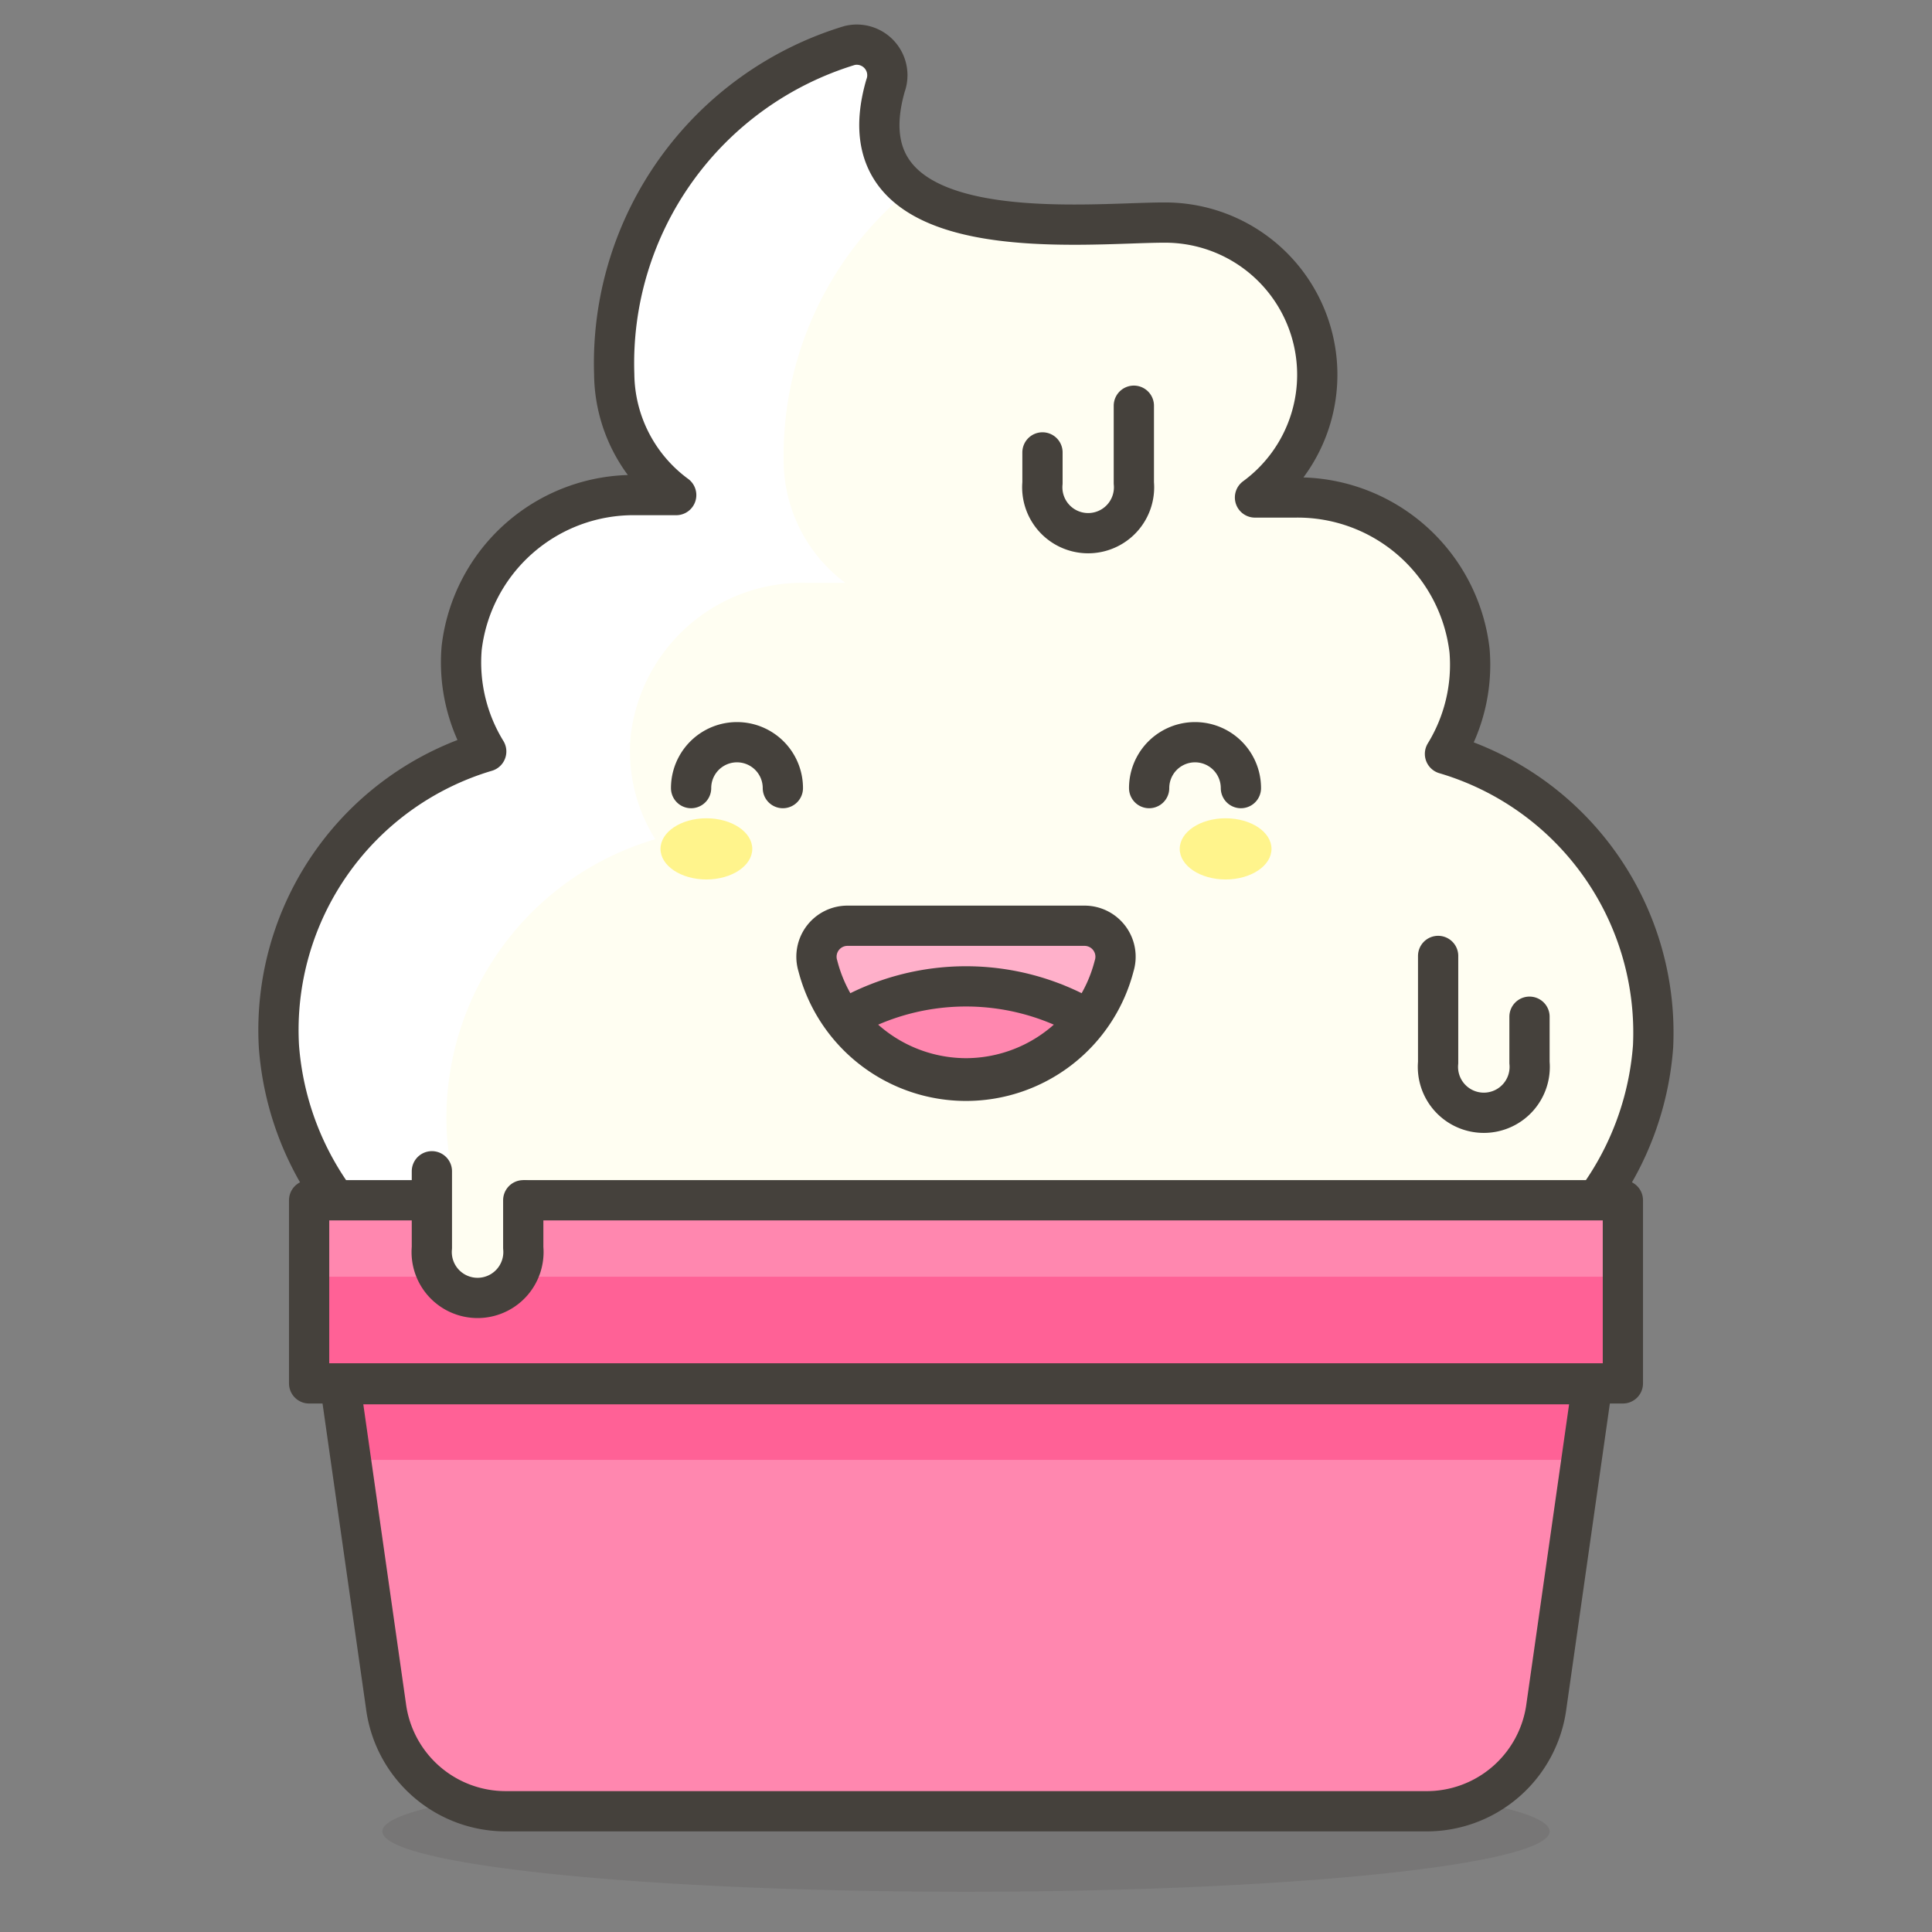 <svg xmlns="http://www.w3.org/2000/svg" width="1em" height="1em" viewBox="0 0 48 48"><rect x="0" y="0" width="48" height="48" fill="#808080" stroke="none"/><path fill="#45413c" d="M9.5 45.5a14.5 1.5 0 1 0 29 0a14.5 1.5 0 1 0-29 0" opacity=".15"/><path fill="#fffef2" d="M35.9 18.73a4.23 4.23 0 0 0 .61-2.57a4.3 4.3 0 0 0-4.33-3.8h-1a3.78 3.78 0 0 0-2.26-6.83c-2 0-8.11.74-6.92-3.4a.76.76 0 0 0-.89-1a8.25 8.25 0 0 0-5.85 8.17a3.77 3.77 0 0 0 1.54 3h-1a4.3 4.3 0 0 0-4.33 3.8a4.23 4.23 0 0 0 .61 2.57A7.22 7.22 0 0 0 6.93 26a7.39 7.39 0 0 0 7.46 6.84h19.22A7.39 7.39 0 0 0 41.07 26a7.22 7.22 0 0 0-5.17-7.27"/><path fill="#fff" d="M11.1 28.14a7.22 7.22 0 0 1 5.18-7.29a4.1 4.1 0 0 1-.61-2.57a4.29 4.29 0 0 1 4.33-3.8h1a3.8 3.8 0 0 1-1.53-3a8.52 8.52 0 0 1 3.14-6.77A2.21 2.21 0 0 1 22 2.13a.76.76 0 0 0-.89-1a8.25 8.25 0 0 0-5.85 8.17a3.77 3.77 0 0 0 1.54 3h-1a4.3 4.3 0 0 0-4.33 3.8a4.23 4.23 0 0 0 .61 2.57A7.22 7.22 0 0 0 6.93 26a7.34 7.34 0 0 0 6.27 6.74a7.05 7.05 0 0 1-2.1-4.6"/><path fill="none" stroke="#45413c" stroke-linecap="round" stroke-linejoin="round" d="M35.9 18.73a4.23 4.23 0 0 0 .61-2.57a4.3 4.3 0 0 0-4.33-3.8h-1a3.78 3.78 0 0 0-2.26-6.83c-2 0-8.11.74-6.92-3.4a.76.76 0 0 0-.89-1a8.25 8.25 0 0 0-5.85 8.17a3.77 3.77 0 0 0 1.54 3h-1a4.3 4.3 0 0 0-4.33 3.8a4.23 4.23 0 0 0 .61 2.57A7.22 7.22 0 0 0 6.93 26a7.39 7.39 0 0 0 7.46 6.84h19.22A7.39 7.39 0 0 0 41.07 26a7.22 7.22 0 0 0-5.17-7.27"/><path fill="#fff48c" d="M16.41 21.09c0 .42.51.76 1.14.76s1.14-.34 1.14-.76s-.51-.76-1.14-.76s-1.14.34-1.14.76"/><path fill="#ffb0ca" stroke="#45413c" stroke-linecap="round" stroke-linejoin="round" d="M26.94 23a.77.77 0 0 1 .74 1a3.8 3.8 0 0 1-7.36 0a.77.77 0 0 1 .74-1Z"/><path fill="#ff87af" stroke="#45413c" stroke-linecap="round" stroke-linejoin="round" d="M24 26.79a3.8 3.8 0 0 0 3-1.48a6 6 0 0 0-6 0a3.8 3.8 0 0 0 3 1.48"/><path fill="none" stroke="#45413c" stroke-linecap="round" stroke-linejoin="round" d="M17.17 19.58a1.14 1.14 0 0 1 2.28 0"/><path fill="#fff48c" d="M31.59 21.09c0 .42-.51.76-1.14.76s-1.14-.34-1.14-.76s.51-.76 1.14-.76s1.14.34 1.14.76"/><path fill="none" stroke="#45413c" stroke-linecap="round" stroke-linejoin="round" d="M30.83 19.58a1.14 1.14 0 0 0-2.28 0"/><path fill="#ff6196" d="M7.68 29.82h32.64v4.55H7.68Z"/><path fill="#ff87af" d="M40.32 31.72H7.68v-1.14a.76.76 0 0 1 .76-.76h31.12a.76.76 0 0 1 .76.76Z"/><path fill="none" stroke="#45413c" stroke-linecap="round" stroke-linejoin="round" d="M7.68 29.82h32.64v4.55H7.68Z"/><path fill="#ff87af" d="M35.41 45H12.59a3 3 0 0 1-3-2.61l-1.14-8h31.11l-1.14 8A3 3 0 0 1 35.41 45"/><path fill="#ff6196" d="m39.29 36.27l.27-1.9H8.44l.27 1.9z"/><path fill="none" stroke="#45413c" stroke-linecap="round" stroke-linejoin="round" d="M35.41 45H12.59a3 3 0 0 1-3-2.61l-1.14-8h31.11l-1.14 8A3 3 0 0 1 35.41 45M38 25.26v1.14a1.14 1.14 0 1 1-2.27 0v-2.65m-7.56-13.67V12a1.14 1.14 0 1 1-2.27 0v-.76"/><path fill="#fffef2" d="M13 29.06V31a1.14 1.14 0 1 1-2.27 0v-1.9Z"/><path fill="none" stroke="#45413c" stroke-linecap="round" stroke-linejoin="round" d="M13 29.82V31a1.14 1.14 0 1 1-2.27 0v-1.9"/></svg>